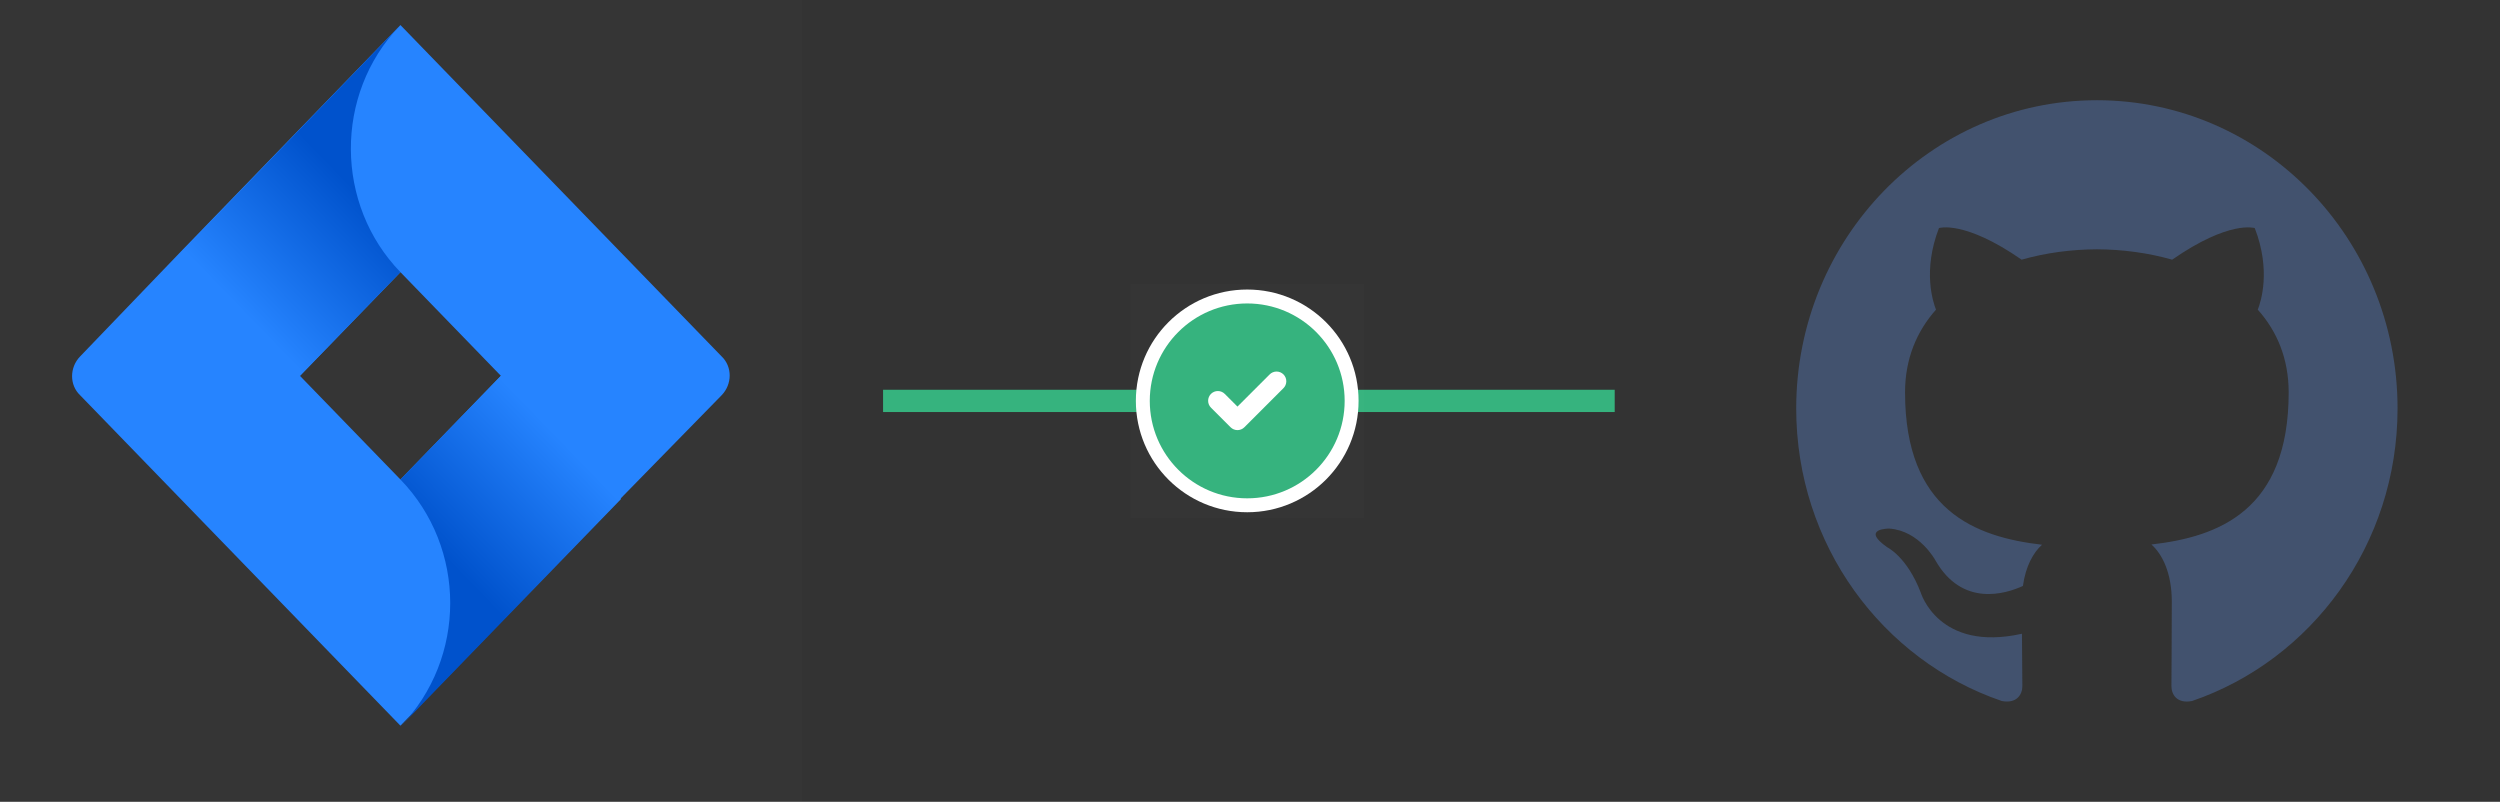 <svg width="449" height="144" viewBox="0 0 449 144" fill="none" xmlns="http://www.w3.org/2000/svg">
    <rect x="0" y="0" width="449" height="144" fill="#333333" stroke="none"/>
    <g clip-path="url(#clip0_3689_74468)">
        <rect width="144" height="144" fill="white" fill-opacity="0.01"/>
        <path d="M129.601 64.009L77.074 9.819L71.918 4.5L32.442 45.226L14.396 64.009C12.462 66.004 12.462 69.162 14.396 70.991L50.488 108.226L71.918 130.334L111.394 89.608L112.039 88.943L129.601 70.991C131.535 68.996 131.535 65.838 129.601 64.009ZM71.918 86.117L53.872 67.5L71.918 48.883L89.964 67.5L71.918 86.117Z" fill="#2684FF"/>
        <path d="M71.919 48.882C60.157 36.748 59.996 16.967 71.758 4.666L32.443 45.391L53.873 67.499L71.919 48.882Z" fill="url(#paint0_linear_3689_74468)"/>
        <path d="M90.123 67.334L71.916 86.117C83.839 98.418 83.839 118.199 71.916 130.5L111.553 89.608L90.123 67.334Z" fill="url(#paint1_linear_3689_74468)"/>
    </g>
    <path d="M158.6 72H290" stroke="#36B37E" stroke-width="4"/>
    <circle cx="224" cy="72" r="20" fill="white"/>
    <rect width="42" height="42" transform="translate(203 51)" fill="white" fill-opacity="0.01"/>
    <path fill-rule="evenodd" clip-rule="evenodd" d="M241.5 72C241.5 81.665 233.665 89.5 224 89.5C214.335 89.5 206.5 81.665 206.5 72C206.5 62.335 214.335 54.5 224 54.5C233.665 54.5 241.5 62.335 241.5 72ZM219.419 70.371C219.633 70.462 219.826 70.596 219.987 70.763L222.25 73.025L228.013 67.263C228.174 67.096 228.367 66.962 228.581 66.871C228.794 66.779 229.024 66.731 229.256 66.729C229.489 66.727 229.719 66.771 229.934 66.859C230.149 66.947 230.345 67.077 230.509 67.241C230.673 67.405 230.803 67.601 230.891 67.816C230.979 68.031 231.023 68.261 231.021 68.494C231.019 68.726 230.971 68.956 230.879 69.169C230.788 69.383 230.654 69.576 230.487 69.737L223.487 76.737C223.159 77.065 222.714 77.25 222.25 77.25C221.786 77.25 221.341 77.065 221.013 76.737L217.513 73.237C217.346 73.076 217.212 72.883 217.121 72.669C217.029 72.456 216.981 72.226 216.979 71.994C216.977 71.761 217.021 71.531 217.109 71.316C217.197 71.101 217.327 70.905 217.491 70.741C217.655 70.577 217.851 70.447 218.066 70.359C218.281 70.271 218.511 70.227 218.744 70.229C218.976 70.231 219.206 70.279 219.419 70.371Z" fill="#36B37E"/>
    <path fill-rule="evenodd" clip-rule="evenodd" d="M376.594 18.001C346.779 18.001 322.6 42.788 322.6 73.37C322.6 97.831 338.071 118.581 359.529 125.903C362.23 126.413 363.215 124.704 363.215 123.235C363.215 121.923 363.168 118.438 363.142 113.82C348.123 117.165 344.954 106.396 344.954 106.396C342.498 99.999 338.957 98.296 338.957 98.296C334.054 94.864 339.329 94.931 339.329 94.931C344.749 95.322 347.6 100.638 347.6 100.638C352.416 109.098 360.24 106.654 363.317 105.235C363.807 101.66 365.203 99.219 366.745 97.836C354.754 96.438 342.147 91.688 342.147 70.471C342.147 64.428 344.252 59.482 347.706 55.615C347.149 54.214 345.296 48.582 348.237 40.962C348.237 40.962 352.768 39.474 363.085 46.638C367.391 45.407 372.012 44.796 376.603 44.772C381.192 44.796 385.81 45.407 390.122 46.638C400.431 39.474 404.956 40.962 404.956 40.962C407.903 48.582 406.05 54.214 405.496 55.615C408.957 59.482 411.046 64.428 411.046 70.471C411.046 91.74 398.419 96.421 386.393 97.791C388.329 99.5 390.055 102.88 390.055 108.047C390.055 115.446 389.989 121.418 389.989 123.233C389.989 124.715 390.964 126.438 393.701 125.898C415.142 118.561 430.6 97.823 430.6 73.368C430.6 42.788 406.42 18 376.596 18" fill="#42526E"/>
    <defs>
        <linearGradient id="paint0_linear_3689_74468" x1="68.76" y1="30.007" x2="42.771" y2="55.199" gradientUnits="userSpaceOnUse">
            <stop offset="0.176" stop-color="#0052CC"/>
            <stop offset="1" stop-color="#2684FF"/>
        </linearGradient>
        <linearGradient id="paint1_linear_3689_74468" x1="75.428" y1="104.7" x2="101.365" y2="79.559" gradientUnits="userSpaceOnUse">
            <stop offset="0.176" stop-color="#0052CC"/>
            <stop offset="1" stop-color="#2684FF"/>
        </linearGradient>
        <clipPath id="clip0_3689_74468">
            <rect width="144" height="144" fill="white"/>
        </clipPath>
    </defs>
</svg>
